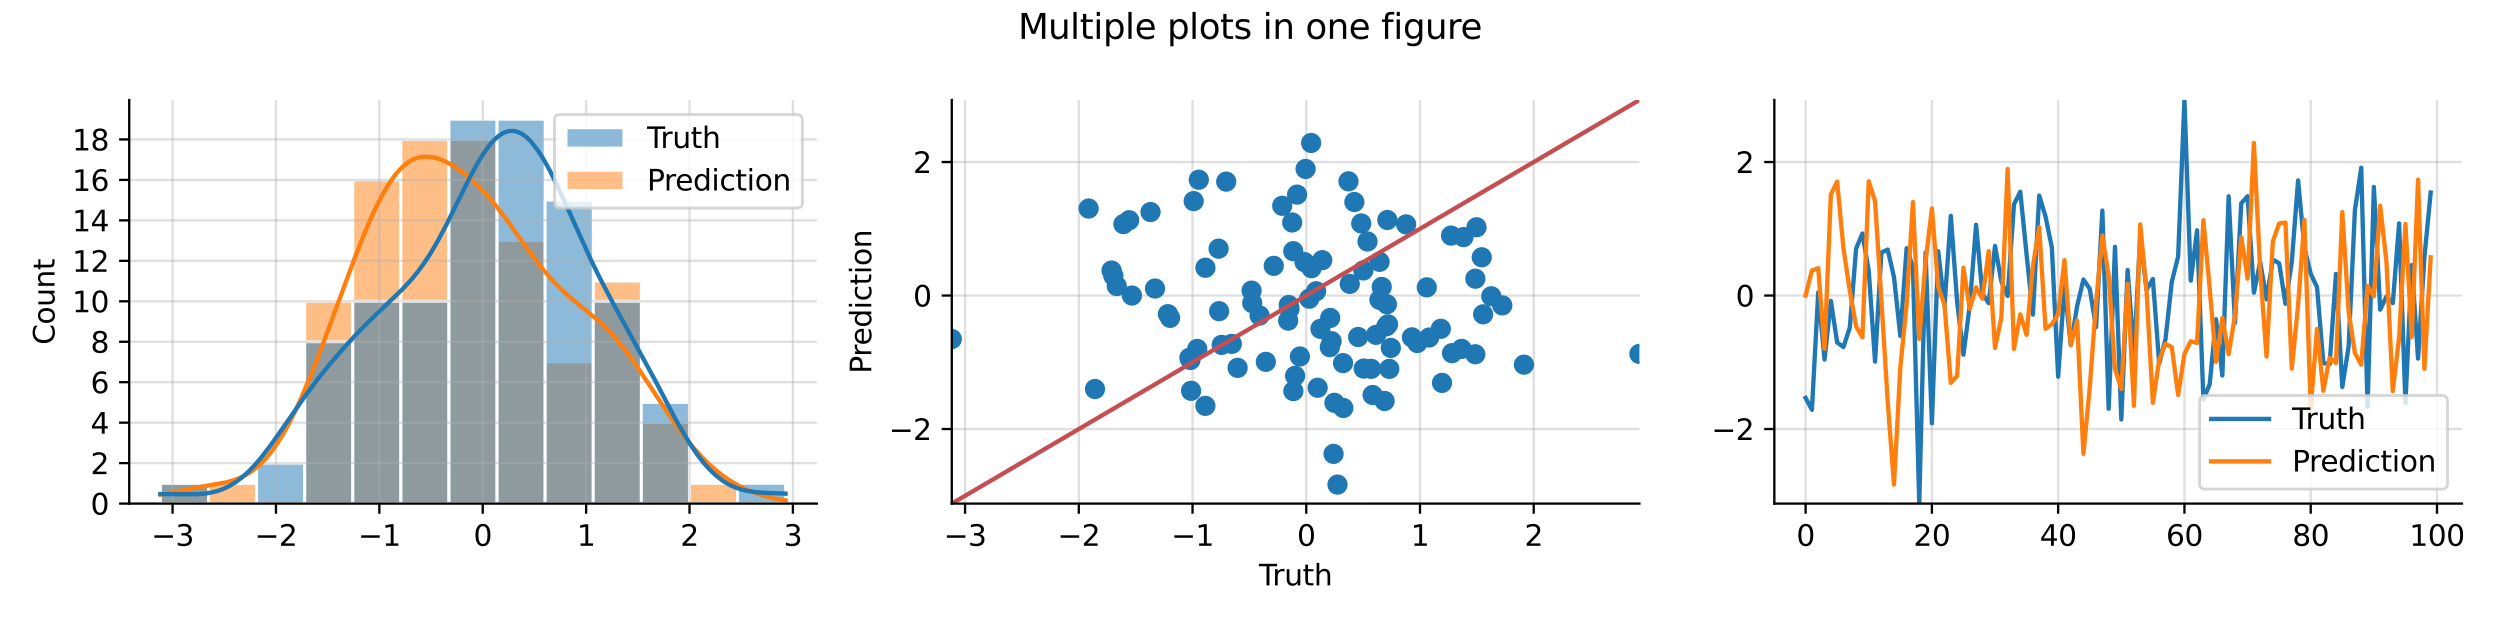 <?xml version="1.0" encoding="utf-8" standalone="no"?>
<!DOCTYPE svg PUBLIC "-//W3C//DTD SVG 1.1//EN"
  "http://www.w3.org/Graphics/SVG/1.1/DTD/svg11.dtd">
<svg height="216pt" version="1.1" viewBox="0 0 864 216" width="864pt" xmlns="http://www.w3.org/2000/svg" xmlns:xlink="http://www.w3.org/1999/xlink">
 <defs>
  <style type="text/css">*{stroke-linecap:butt;stroke-linejoin:round;}</style>
 </defs>
 <g id="figure_1">
  <g id="patch_1">
   <path d="M 0 216 
L 864 216 
L 864 0 
L 0 0 
z
" style="fill:#ffffff;"/>
  </g>
  <g id="axes_1">
   <g id="patch_2">
    <path d="M 44.66 174.04 
L 282.296 174.04 
L 282.296 34.56 
L 44.66 34.56 
z
" style="fill:#ffffff;"/>
   </g>
   <g id="patch_3">
    <path clip-path="url(#pf423c01ce5)" d="M 55.462 174.04 
L 72.08 174.04 
L 72.08 167.049 
L 55.462 167.049 
z
" style="fill:#ff7f0e;fill-opacity:0.5;stroke:#ffffff;stroke-linejoin:miter;"/>
   </g>
   <g id="patch_4">
    <path clip-path="url(#pf423c01ce5)" d="M 72.08 174.04 
L 88.697 174.04 
L 88.697 167.049 
L 72.08 167.049 
z
" style="fill:#ff7f0e;fill-opacity:0.5;stroke:#ffffff;stroke-linejoin:miter;"/>
   </g>
   <g id="patch_5">
    <path clip-path="url(#pf423c01ce5)" d="M 88.697 174.04 
L 105.315 174.04 
L 105.315 174.04 
L 88.697 174.04 
z
" style="fill:#ff7f0e;fill-opacity:0.5;stroke:#ffffff;stroke-linejoin:miter;"/>
   </g>
   <g id="patch_6">
    <path clip-path="url(#pf423c01ce5)" d="M 105.315 174.04 
L 121.933 174.04 
L 121.933 104.125 
L 105.315 104.125 
z
" style="fill:#ff7f0e;fill-opacity:0.5;stroke:#ffffff;stroke-linejoin:miter;"/>
   </g>
   <g id="patch_7">
    <path clip-path="url(#pf423c01ce5)" d="M 121.933 174.04 
L 138.551 174.04 
L 138.551 62.176 
L 121.933 62.176 
z
" style="fill:#ff7f0e;fill-opacity:0.5;stroke:#ffffff;stroke-linejoin:miter;"/>
   </g>
   <g id="patch_8">
    <path clip-path="url(#pf423c01ce5)" d="M 138.551 174.04 
L 155.169 174.04 
L 155.169 48.193 
L 138.551 48.193 
z
" style="fill:#ff7f0e;fill-opacity:0.5;stroke:#ffffff;stroke-linejoin:miter;"/>
   </g>
   <g id="patch_9">
    <path clip-path="url(#pf423c01ce5)" d="M 155.169 174.04 
L 171.787 174.04 
L 171.787 48.193 
L 155.169 48.193 
z
" style="fill:#ff7f0e;fill-opacity:0.5;stroke:#ffffff;stroke-linejoin:miter;"/>
   </g>
   <g id="patch_10">
    <path clip-path="url(#pf423c01ce5)" d="M 171.787 174.04 
L 188.405 174.04 
L 188.405 83.151 
L 171.787 83.151 
z
" style="fill:#ff7f0e;fill-opacity:0.5;stroke:#ffffff;stroke-linejoin:miter;"/>
   </g>
   <g id="patch_11">
    <path clip-path="url(#pf423c01ce5)" d="M 188.405 174.04 
L 205.023 174.04 
L 205.023 125.1 
L 188.405 125.1 
z
" style="fill:#ff7f0e;fill-opacity:0.5;stroke:#ffffff;stroke-linejoin:miter;"/>
   </g>
   <g id="patch_12">
    <path clip-path="url(#pf423c01ce5)" d="M 205.023 174.04 
L 221.641 174.04 
L 221.641 97.134 
L 205.023 97.134 
z
" style="fill:#ff7f0e;fill-opacity:0.5;stroke:#ffffff;stroke-linejoin:miter;"/>
   </g>
   <g id="patch_13">
    <path clip-path="url(#pf423c01ce5)" d="M 221.641 174.04 
L 238.259 174.04 
L 238.259 146.074 
L 221.641 146.074 
z
" style="fill:#ff7f0e;fill-opacity:0.5;stroke:#ffffff;stroke-linejoin:miter;"/>
   </g>
   <g id="patch_14">
    <path clip-path="url(#pf423c01ce5)" d="M 238.259 174.04 
L 254.877 174.04 
L 254.877 167.049 
L 238.259 167.049 
z
" style="fill:#ff7f0e;fill-opacity:0.5;stroke:#ffffff;stroke-linejoin:miter;"/>
   </g>
   <g id="patch_15">
    <path clip-path="url(#pf423c01ce5)" d="M 254.877 174.04 
L 271.494 174.04 
L 271.494 174.04 
L 254.877 174.04 
z
" style="fill:#ff7f0e;fill-opacity:0.5;stroke:#ffffff;stroke-linejoin:miter;"/>
   </g>
   <g id="patch_16">
    <path clip-path="url(#pf423c01ce5)" d="M 55.462 174.04 
L 72.08 174.04 
L 72.08 167.049 
L 55.462 167.049 
z
" style="fill:#1f77b4;fill-opacity:0.5;stroke:#ffffff;stroke-linejoin:miter;"/>
   </g>
   <g id="patch_17">
    <path clip-path="url(#pf423c01ce5)" d="M 72.08 174.04 
L 88.697 174.04 
L 88.697 174.04 
L 72.08 174.04 
z
" style="fill:#1f77b4;fill-opacity:0.5;stroke:#ffffff;stroke-linejoin:miter;"/>
   </g>
   <g id="patch_18">
    <path clip-path="url(#pf423c01ce5)" d="M 88.697 174.04 
L 105.315 174.04 
L 105.315 160.057 
L 88.697 160.057 
z
" style="fill:#1f77b4;fill-opacity:0.5;stroke:#ffffff;stroke-linejoin:miter;"/>
   </g>
   <g id="patch_19">
    <path clip-path="url(#pf423c01ce5)" d="M 105.315 174.04 
L 121.933 174.04 
L 121.933 118.108 
L 105.315 118.108 
z
" style="fill:#1f77b4;fill-opacity:0.5;stroke:#ffffff;stroke-linejoin:miter;"/>
   </g>
   <g id="patch_20">
    <path clip-path="url(#pf423c01ce5)" d="M 121.933 174.04 
L 138.551 174.04 
L 138.551 104.125 
L 121.933 104.125 
z
" style="fill:#1f77b4;fill-opacity:0.5;stroke:#ffffff;stroke-linejoin:miter;"/>
   </g>
   <g id="patch_21">
    <path clip-path="url(#pf423c01ce5)" d="M 138.551 174.04 
L 155.169 174.04 
L 155.169 104.125 
L 138.551 104.125 
z
" style="fill:#1f77b4;fill-opacity:0.5;stroke:#ffffff;stroke-linejoin:miter;"/>
   </g>
   <g id="patch_22">
    <path clip-path="url(#pf423c01ce5)" d="M 155.169 174.04 
L 171.787 174.04 
L 171.787 41.202 
L 155.169 41.202 
z
" style="fill:#1f77b4;fill-opacity:0.5;stroke:#ffffff;stroke-linejoin:miter;"/>
   </g>
   <g id="patch_23">
    <path clip-path="url(#pf423c01ce5)" d="M 171.787 174.04 
L 188.405 174.04 
L 188.405 41.202 
L 171.787 41.202 
z
" style="fill:#1f77b4;fill-opacity:0.5;stroke:#ffffff;stroke-linejoin:miter;"/>
   </g>
   <g id="patch_24">
    <path clip-path="url(#pf423c01ce5)" d="M 188.405 174.04 
L 205.023 174.04 
L 205.023 69.168 
L 188.405 69.168 
z
" style="fill:#1f77b4;fill-opacity:0.5;stroke:#ffffff;stroke-linejoin:miter;"/>
   </g>
   <g id="patch_25">
    <path clip-path="url(#pf423c01ce5)" d="M 205.023 174.04 
L 221.641 174.04 
L 221.641 104.125 
L 205.023 104.125 
z
" style="fill:#1f77b4;fill-opacity:0.5;stroke:#ffffff;stroke-linejoin:miter;"/>
   </g>
   <g id="patch_26">
    <path clip-path="url(#pf423c01ce5)" d="M 221.641 174.04 
L 238.259 174.04 
L 238.259 139.083 
L 221.641 139.083 
z
" style="fill:#1f77b4;fill-opacity:0.5;stroke:#ffffff;stroke-linejoin:miter;"/>
   </g>
   <g id="patch_27">
    <path clip-path="url(#pf423c01ce5)" d="M 238.259 174.04 
L 254.877 174.04 
L 254.877 174.04 
L 238.259 174.04 
z
" style="fill:#1f77b4;fill-opacity:0.5;stroke:#ffffff;stroke-linejoin:miter;"/>
   </g>
   <g id="patch_28">
    <path clip-path="url(#pf423c01ce5)" d="M 254.877 174.04 
L 271.494 174.04 
L 271.494 167.049 
L 254.877 167.049 
z
" style="fill:#1f77b4;fill-opacity:0.5;stroke:#ffffff;stroke-linejoin:miter;"/>
   </g>
   <g id="matplotlib.axis_1">
    <g id="xtick_1">
     <g id="line2d_1">
      <path clip-path="url(#pf423c01ce5)" d="M 59.637 174.04 
L 59.637 34.56 
" style="fill:none;stroke:#b0b0b0;stroke-linecap:square;stroke-opacity:0.4;stroke-width:0.8;"/>
     </g>
     <g id="line2d_2">
      <defs>
       <path d="M 0 0 
L 0 3.5 
" id="m18b74faf7c" style="stroke:#000000;stroke-width:0.8;"/>
      </defs>
      <g>
       <use style="stroke:#000000;stroke-width:0.8;" x="59.637" xlink:href="#m18b74faf7c" y="174.04"/>
      </g>
     </g>
     <g id="text_1">
      <!-- −3 -->
      <g transform="translate(52.266 188.638)scale(0.1 -0.1)">
       <defs>
        <path d="M 678 2272 
L 4684 2272 
L 4684 1741 
L 678 1741 
L 678 2272 
z
" id="DejaVuSans-2212" transform="scale(0.016)"/>
        <path d="M 2597 2516 
Q 3050 2419 3304 2112 
Q 3559 1806 3559 1356 
Q 3559 666 3084 287 
Q 2609 -91 1734 -91 
Q 1441 -91 1130 -33 
Q 819 25 488 141 
L 488 750 
Q 750 597 1062 519 
Q 1375 441 1716 441 
Q 2309 441 2620 675 
Q 2931 909 2931 1356 
Q 2931 1769 2642 2001 
Q 2353 2234 1838 2234 
L 1294 2234 
L 1294 2753 
L 1863 2753 
Q 2328 2753 2575 2939 
Q 2822 3125 2822 3475 
Q 2822 3834 2567 4026 
Q 2313 4219 1838 4219 
Q 1578 4219 1281 4162 
Q 984 4106 628 3988 
L 628 4550 
Q 988 4650 1302 4700 
Q 1616 4750 1894 4750 
Q 2613 4750 3031 4423 
Q 3450 4097 3450 3541 
Q 3450 3153 3228 2886 
Q 3006 2619 2597 2516 
z
" id="DejaVuSans-33" transform="scale(0.016)"/>
       </defs>
       <use xlink:href="#DejaVuSans-2212"/>
       <use x="83.789" xlink:href="#DejaVuSans-33"/>
      </g>
     </g>
    </g>
    <g id="xtick_2">
     <g id="line2d_3">
      <path clip-path="url(#pf423c01ce5)" d="M 95.369 174.04 
L 95.369 34.56 
" style="fill:none;stroke:#b0b0b0;stroke-linecap:square;stroke-opacity:0.4;stroke-width:0.8;"/>
     </g>
     <g id="line2d_4">
      <g>
       <use style="stroke:#000000;stroke-width:0.8;" x="95.369" xlink:href="#m18b74faf7c" y="174.04"/>
      </g>
     </g>
     <g id="text_2">
      <!-- −2 -->
      <g transform="translate(87.998 188.638)scale(0.1 -0.1)">
       <defs>
        <path d="M 1228 531 
L 3431 531 
L 3431 0 
L 469 0 
L 469 531 
Q 828 903 1448 1529 
Q 2069 2156 2228 2338 
Q 2531 2678 2651 2914 
Q 2772 3150 2772 3378 
Q 2772 3750 2511 3984 
Q 2250 4219 1831 4219 
Q 1534 4219 1204 4116 
Q 875 4013 500 3803 
L 500 4441 
Q 881 4594 1212 4672 
Q 1544 4750 1819 4750 
Q 2544 4750 2975 4387 
Q 3406 4025 3406 3419 
Q 3406 3131 3298 2873 
Q 3191 2616 2906 2266 
Q 2828 2175 2409 1742 
Q 1991 1309 1228 531 
z
" id="DejaVuSans-32" transform="scale(0.016)"/>
       </defs>
       <use xlink:href="#DejaVuSans-2212"/>
       <use x="83.789" xlink:href="#DejaVuSans-32"/>
      </g>
     </g>
    </g>
    <g id="xtick_3">
     <g id="line2d_5">
      <path clip-path="url(#pf423c01ce5)" d="M 131.101 174.04 
L 131.101 34.56 
" style="fill:none;stroke:#b0b0b0;stroke-linecap:square;stroke-opacity:0.4;stroke-width:0.8;"/>
     </g>
     <g id="line2d_6">
      <g>
       <use style="stroke:#000000;stroke-width:0.8;" x="131.101" xlink:href="#m18b74faf7c" y="174.04"/>
      </g>
     </g>
     <g id="text_3">
      <!-- −1 -->
      <g transform="translate(123.73 188.638)scale(0.1 -0.1)">
       <defs>
        <path d="M 794 531 
L 1825 531 
L 1825 4091 
L 703 3866 
L 703 4441 
L 1819 4666 
L 2450 4666 
L 2450 531 
L 3481 531 
L 3481 0 
L 794 0 
L 794 531 
z
" id="DejaVuSans-31" transform="scale(0.016)"/>
       </defs>
       <use xlink:href="#DejaVuSans-2212"/>
       <use x="83.789" xlink:href="#DejaVuSans-31"/>
      </g>
     </g>
    </g>
    <g id="xtick_4">
     <g id="line2d_7">
      <path clip-path="url(#pf423c01ce5)" d="M 166.833 174.04 
L 166.833 34.56 
" style="fill:none;stroke:#b0b0b0;stroke-linecap:square;stroke-opacity:0.4;stroke-width:0.8;"/>
     </g>
     <g id="line2d_8">
      <g>
       <use style="stroke:#000000;stroke-width:0.8;" x="166.833" xlink:href="#m18b74faf7c" y="174.04"/>
      </g>
     </g>
     <g id="text_4">
      <!-- 0 -->
      <g transform="translate(163.651 188.638)scale(0.1 -0.1)">
       <defs>
        <path d="M 2034 4250 
Q 1547 4250 1301 3770 
Q 1056 3291 1056 2328 
Q 1056 1369 1301 889 
Q 1547 409 2034 409 
Q 2525 409 2770 889 
Q 3016 1369 3016 2328 
Q 3016 3291 2770 3770 
Q 2525 4250 2034 4250 
z
M 2034 4750 
Q 2819 4750 3233 4129 
Q 3647 3509 3647 2328 
Q 3647 1150 3233 529 
Q 2819 -91 2034 -91 
Q 1250 -91 836 529 
Q 422 1150 422 2328 
Q 422 3509 836 4129 
Q 1250 4750 2034 4750 
z
" id="DejaVuSans-30" transform="scale(0.016)"/>
       </defs>
       <use xlink:href="#DejaVuSans-30"/>
      </g>
     </g>
    </g>
    <g id="xtick_5">
     <g id="line2d_9">
      <path clip-path="url(#pf423c01ce5)" d="M 202.564 174.04 
L 202.564 34.56 
" style="fill:none;stroke:#b0b0b0;stroke-linecap:square;stroke-opacity:0.4;stroke-width:0.8;"/>
     </g>
     <g id="line2d_10">
      <g>
       <use style="stroke:#000000;stroke-width:0.8;" x="202.564" xlink:href="#m18b74faf7c" y="174.04"/>
      </g>
     </g>
     <g id="text_5">
      <!-- 1 -->
      <g transform="translate(199.383 188.638)scale(0.1 -0.1)">
       <use xlink:href="#DejaVuSans-31"/>
      </g>
     </g>
    </g>
    <g id="xtick_6">
     <g id="line2d_11">
      <path clip-path="url(#pf423c01ce5)" d="M 238.296 174.04 
L 238.296 34.56 
" style="fill:none;stroke:#b0b0b0;stroke-linecap:square;stroke-opacity:0.4;stroke-width:0.8;"/>
     </g>
     <g id="line2d_12">
      <g>
       <use style="stroke:#000000;stroke-width:0.8;" x="238.296" xlink:href="#m18b74faf7c" y="174.04"/>
      </g>
     </g>
     <g id="text_6">
      <!-- 2 -->
      <g transform="translate(235.115 188.638)scale(0.1 -0.1)">
       <use xlink:href="#DejaVuSans-32"/>
      </g>
     </g>
    </g>
    <g id="xtick_7">
     <g id="line2d_13">
      <path clip-path="url(#pf423c01ce5)" d="M 274.028 174.04 
L 274.028 34.56 
" style="fill:none;stroke:#b0b0b0;stroke-linecap:square;stroke-opacity:0.4;stroke-width:0.8;"/>
     </g>
     <g id="line2d_14">
      <g>
       <use style="stroke:#000000;stroke-width:0.8;" x="274.028" xlink:href="#m18b74faf7c" y="174.04"/>
      </g>
     </g>
     <g id="text_7">
      <!-- 3 -->
      <g transform="translate(270.847 188.638)scale(0.1 -0.1)">
       <use xlink:href="#DejaVuSans-33"/>
      </g>
     </g>
    </g>
   </g>
   <g id="matplotlib.axis_2">
    <g id="ytick_1">
     <g id="line2d_15">
      <path clip-path="url(#pf423c01ce5)" d="M 44.66 174.04 
L 282.296 174.04 
" style="fill:none;stroke:#b0b0b0;stroke-linecap:square;stroke-opacity:0.4;stroke-width:0.8;"/>
     </g>
     <g id="line2d_16">
      <defs>
       <path d="M 0 0 
L -3.5 0 
" id="m010a906f0a" style="stroke:#000000;stroke-width:0.8;"/>
      </defs>
      <g>
       <use style="stroke:#000000;stroke-width:0.8;" x="44.66" xlink:href="#m010a906f0a" y="174.04"/>
      </g>
     </g>
     <g id="text_8">
      <!-- 0 -->
      <g transform="translate(31.297 177.839)scale(0.1 -0.1)">
       <use xlink:href="#DejaVuSans-30"/>
      </g>
     </g>
    </g>
    <g id="ytick_2">
     <g id="line2d_17">
      <path clip-path="url(#pf423c01ce5)" d="M 44.66 160.057 
L 282.296 160.057 
" style="fill:none;stroke:#b0b0b0;stroke-linecap:square;stroke-opacity:0.4;stroke-width:0.8;"/>
     </g>
     <g id="line2d_18">
      <g>
       <use style="stroke:#000000;stroke-width:0.8;" x="44.66" xlink:href="#m010a906f0a" y="160.057"/>
      </g>
     </g>
     <g id="text_9">
      <!-- 2 -->
      <g transform="translate(31.297 163.856)scale(0.1 -0.1)">
       <use xlink:href="#DejaVuSans-32"/>
      </g>
     </g>
    </g>
    <g id="ytick_3">
     <g id="line2d_19">
      <path clip-path="url(#pf423c01ce5)" d="M 44.66 146.074 
L 282.296 146.074 
" style="fill:none;stroke:#b0b0b0;stroke-linecap:square;stroke-opacity:0.4;stroke-width:0.8;"/>
     </g>
     <g id="line2d_20">
      <g>
       <use style="stroke:#000000;stroke-width:0.8;" x="44.66" xlink:href="#m010a906f0a" y="146.074"/>
      </g>
     </g>
     <g id="text_10">
      <!-- 4 -->
      <g transform="translate(31.297 149.873)scale(0.1 -0.1)">
       <defs>
        <path d="M 2419 4116 
L 825 1625 
L 2419 1625 
L 2419 4116 
z
M 2253 4666 
L 3047 4666 
L 3047 1625 
L 3713 1625 
L 3713 1100 
L 3047 1100 
L 3047 0 
L 2419 0 
L 2419 1100 
L 313 1100 
L 313 1709 
L 2253 4666 
z
" id="DejaVuSans-34" transform="scale(0.016)"/>
       </defs>
       <use xlink:href="#DejaVuSans-34"/>
      </g>
     </g>
    </g>
    <g id="ytick_4">
     <g id="line2d_21">
      <path clip-path="url(#pf423c01ce5)" d="M 44.66 132.091 
L 282.296 132.091 
" style="fill:none;stroke:#b0b0b0;stroke-linecap:square;stroke-opacity:0.4;stroke-width:0.8;"/>
     </g>
     <g id="line2d_22">
      <g>
       <use style="stroke:#000000;stroke-width:0.8;" x="44.66" xlink:href="#m010a906f0a" y="132.091"/>
      </g>
     </g>
     <g id="text_11">
      <!-- 6 -->
      <g transform="translate(31.297 135.89)scale(0.1 -0.1)">
       <defs>
        <path d="M 2113 2584 
Q 1688 2584 1439 2293 
Q 1191 2003 1191 1497 
Q 1191 994 1439 701 
Q 1688 409 2113 409 
Q 2538 409 2786 701 
Q 3034 994 3034 1497 
Q 3034 2003 2786 2293 
Q 2538 2584 2113 2584 
z
M 3366 4563 
L 3366 3988 
Q 3128 4100 2886 4159 
Q 2644 4219 2406 4219 
Q 1781 4219 1451 3797 
Q 1122 3375 1075 2522 
Q 1259 2794 1537 2939 
Q 1816 3084 2150 3084 
Q 2853 3084 3261 2657 
Q 3669 2231 3669 1497 
Q 3669 778 3244 343 
Q 2819 -91 2113 -91 
Q 1303 -91 875 529 
Q 447 1150 447 2328 
Q 447 3434 972 4092 
Q 1497 4750 2381 4750 
Q 2619 4750 2861 4703 
Q 3103 4656 3366 4563 
z
" id="DejaVuSans-36" transform="scale(0.016)"/>
       </defs>
       <use xlink:href="#DejaVuSans-36"/>
      </g>
     </g>
    </g>
    <g id="ytick_5">
     <g id="line2d_23">
      <path clip-path="url(#pf423c01ce5)" d="M 44.66 118.108 
L 282.296 118.108 
" style="fill:none;stroke:#b0b0b0;stroke-linecap:square;stroke-opacity:0.4;stroke-width:0.8;"/>
     </g>
     <g id="line2d_24">
      <g>
       <use style="stroke:#000000;stroke-width:0.8;" x="44.66" xlink:href="#m010a906f0a" y="118.108"/>
      </g>
     </g>
     <g id="text_12">
      <!-- 8 -->
      <g transform="translate(31.297 121.907)scale(0.1 -0.1)">
       <defs>
        <path d="M 2034 2216 
Q 1584 2216 1326 1975 
Q 1069 1734 1069 1313 
Q 1069 891 1326 650 
Q 1584 409 2034 409 
Q 2484 409 2743 651 
Q 3003 894 3003 1313 
Q 3003 1734 2745 1975 
Q 2488 2216 2034 2216 
z
M 1403 2484 
Q 997 2584 770 2862 
Q 544 3141 544 3541 
Q 544 4100 942 4425 
Q 1341 4750 2034 4750 
Q 2731 4750 3128 4425 
Q 3525 4100 3525 3541 
Q 3525 3141 3298 2862 
Q 3072 2584 2669 2484 
Q 3125 2378 3379 2068 
Q 3634 1759 3634 1313 
Q 3634 634 3220 271 
Q 2806 -91 2034 -91 
Q 1263 -91 848 271 
Q 434 634 434 1313 
Q 434 1759 690 2068 
Q 947 2378 1403 2484 
z
M 1172 3481 
Q 1172 3119 1398 2916 
Q 1625 2713 2034 2713 
Q 2441 2713 2670 2916 
Q 2900 3119 2900 3481 
Q 2900 3844 2670 4047 
Q 2441 4250 2034 4250 
Q 1625 4250 1398 4047 
Q 1172 3844 1172 3481 
z
" id="DejaVuSans-38" transform="scale(0.016)"/>
       </defs>
       <use xlink:href="#DejaVuSans-38"/>
      </g>
     </g>
    </g>
    <g id="ytick_6">
     <g id="line2d_25">
      <path clip-path="url(#pf423c01ce5)" d="M 44.66 104.125 
L 282.296 104.125 
" style="fill:none;stroke:#b0b0b0;stroke-linecap:square;stroke-opacity:0.4;stroke-width:0.8;"/>
     </g>
     <g id="line2d_26">
      <g>
       <use style="stroke:#000000;stroke-width:0.8;" x="44.66" xlink:href="#m010a906f0a" y="104.125"/>
      </g>
     </g>
     <g id="text_13">
      <!-- 10 -->
      <g transform="translate(24.935 107.924)scale(0.1 -0.1)">
       <use xlink:href="#DejaVuSans-31"/>
       <use x="63.623" xlink:href="#DejaVuSans-30"/>
      </g>
     </g>
    </g>
    <g id="ytick_7">
     <g id="line2d_27">
      <path clip-path="url(#pf423c01ce5)" d="M 44.66 90.142 
L 282.296 90.142 
" style="fill:none;stroke:#b0b0b0;stroke-linecap:square;stroke-opacity:0.4;stroke-width:0.8;"/>
     </g>
     <g id="line2d_28">
      <g>
       <use style="stroke:#000000;stroke-width:0.8;" x="44.66" xlink:href="#m010a906f0a" y="90.142"/>
      </g>
     </g>
     <g id="text_14">
      <!-- 12 -->
      <g transform="translate(24.935 93.941)scale(0.1 -0.1)">
       <use xlink:href="#DejaVuSans-31"/>
       <use x="63.623" xlink:href="#DejaVuSans-32"/>
      </g>
     </g>
    </g>
    <g id="ytick_8">
     <g id="line2d_29">
      <path clip-path="url(#pf423c01ce5)" d="M 44.66 76.159 
L 282.296 76.159 
" style="fill:none;stroke:#b0b0b0;stroke-linecap:square;stroke-opacity:0.4;stroke-width:0.8;"/>
     </g>
     <g id="line2d_30">
      <g>
       <use style="stroke:#000000;stroke-width:0.8;" x="44.66" xlink:href="#m010a906f0a" y="76.159"/>
      </g>
     </g>
     <g id="text_15">
      <!-- 14 -->
      <g transform="translate(24.935 79.959)scale(0.1 -0.1)">
       <use xlink:href="#DejaVuSans-31"/>
       <use x="63.623" xlink:href="#DejaVuSans-34"/>
      </g>
     </g>
    </g>
    <g id="ytick_9">
     <g id="line2d_31">
      <path clip-path="url(#pf423c01ce5)" d="M 44.66 62.176 
L 282.296 62.176 
" style="fill:none;stroke:#b0b0b0;stroke-linecap:square;stroke-opacity:0.4;stroke-width:0.8;"/>
     </g>
     <g id="line2d_32">
      <g>
       <use style="stroke:#000000;stroke-width:0.8;" x="44.66" xlink:href="#m010a906f0a" y="62.176"/>
      </g>
     </g>
     <g id="text_16">
      <!-- 16 -->
      <g transform="translate(24.935 65.976)scale(0.1 -0.1)">
       <use xlink:href="#DejaVuSans-31"/>
       <use x="63.623" xlink:href="#DejaVuSans-36"/>
      </g>
     </g>
    </g>
    <g id="ytick_10">
     <g id="line2d_33">
      <path clip-path="url(#pf423c01ce5)" d="M 44.66 48.193 
L 282.296 48.193 
" style="fill:none;stroke:#b0b0b0;stroke-linecap:square;stroke-opacity:0.4;stroke-width:0.8;"/>
     </g>
     <g id="line2d_34">
      <g>
       <use style="stroke:#000000;stroke-width:0.8;" x="44.66" xlink:href="#m010a906f0a" y="48.193"/>
      </g>
     </g>
     <g id="text_17">
      <!-- 18 -->
      <g transform="translate(24.935 51.993)scale(0.1 -0.1)">
       <use xlink:href="#DejaVuSans-31"/>
       <use x="63.623" xlink:href="#DejaVuSans-38"/>
      </g>
     </g>
    </g>
    <g id="text_18">
     <!-- Count -->
     <g transform="translate(18.855 119.148)rotate(-90)scale(0.1 -0.1)">
      <defs>
       <path d="M 4122 4306 
L 4122 3641 
Q 3803 3938 3442 4084 
Q 3081 4231 2675 4231 
Q 1875 4231 1450 3742 
Q 1025 3253 1025 2328 
Q 1025 1406 1450 917 
Q 1875 428 2675 428 
Q 3081 428 3442 575 
Q 3803 722 4122 1019 
L 4122 359 
Q 3791 134 3420 21 
Q 3050 -91 2638 -91 
Q 1578 -91 968 557 
Q 359 1206 359 2328 
Q 359 3453 968 4101 
Q 1578 4750 2638 4750 
Q 3056 4750 3426 4639 
Q 3797 4528 4122 4306 
z
" id="DejaVuSans-43" transform="scale(0.016)"/>
       <path d="M 1959 3097 
Q 1497 3097 1228 2736 
Q 959 2375 959 1747 
Q 959 1119 1226 758 
Q 1494 397 1959 397 
Q 2419 397 2687 759 
Q 2956 1122 2956 1747 
Q 2956 2369 2687 2733 
Q 2419 3097 1959 3097 
z
M 1959 3584 
Q 2709 3584 3137 3096 
Q 3566 2609 3566 1747 
Q 3566 888 3137 398 
Q 2709 -91 1959 -91 
Q 1206 -91 779 398 
Q 353 888 353 1747 
Q 353 2609 779 3096 
Q 1206 3584 1959 3584 
z
" id="DejaVuSans-6f" transform="scale(0.016)"/>
       <path d="M 544 1381 
L 544 3500 
L 1119 3500 
L 1119 1403 
Q 1119 906 1312 657 
Q 1506 409 1894 409 
Q 2359 409 2629 706 
Q 2900 1003 2900 1516 
L 2900 3500 
L 3475 3500 
L 3475 0 
L 2900 0 
L 2900 538 
Q 2691 219 2414 64 
Q 2138 -91 1772 -91 
Q 1169 -91 856 284 
Q 544 659 544 1381 
z
M 1991 3584 
L 1991 3584 
z
" id="DejaVuSans-75" transform="scale(0.016)"/>
       <path d="M 3513 2113 
L 3513 0 
L 2938 0 
L 2938 2094 
Q 2938 2591 2744 2837 
Q 2550 3084 2163 3084 
Q 1697 3084 1428 2787 
Q 1159 2491 1159 1978 
L 1159 0 
L 581 0 
L 581 3500 
L 1159 3500 
L 1159 2956 
Q 1366 3272 1645 3428 
Q 1925 3584 2291 3584 
Q 2894 3584 3203 3211 
Q 3513 2838 3513 2113 
z
" id="DejaVuSans-6e" transform="scale(0.016)"/>
       <path d="M 1172 4494 
L 1172 3500 
L 2356 3500 
L 2356 3053 
L 1172 3053 
L 1172 1153 
Q 1172 725 1289 603 
Q 1406 481 1766 481 
L 2356 481 
L 2356 0 
L 1766 0 
Q 1100 0 847 248 
Q 594 497 594 1153 
L 594 3053 
L 172 3053 
L 172 3500 
L 594 3500 
L 594 4494 
L 1172 4494 
z
" id="DejaVuSans-74" transform="scale(0.016)"/>
      </defs>
      <use xlink:href="#DejaVuSans-43"/>
      <use x="69.824" xlink:href="#DejaVuSans-6f"/>
      <use x="131.006" xlink:href="#DejaVuSans-75"/>
      <use x="194.385" xlink:href="#DejaVuSans-6e"/>
      <use x="257.764" xlink:href="#DejaVuSans-74"/>
     </g>
    </g>
   </g>
   <g id="line2d_35">
    <path clip-path="url(#pf423c01ce5)" d="M 55.462 170.935 
L 66.318 168.812 
L 78.259 166.692 
L 80.43 166.081 
L 82.601 165.287 
L 84.773 164.251 
L 86.944 162.915 
L 89.115 161.222 
L 91.286 159.124 
L 93.457 156.584 
L 95.629 153.579 
L 97.8 150.105 
L 99.971 146.171 
L 102.142 141.806 
L 104.313 137.049 
L 107.57 129.289 
L 110.827 120.948 
L 116.255 106.303 
L 122.768 88.72 
L 126.025 80.501 
L 128.196 75.426 
L 130.368 70.775 
L 132.539 66.625 
L 134.71 63.04 
L 136.881 60.064 
L 139.052 57.714 
L 140.138 56.774 
L 141.223 55.986 
L 142.309 55.345 
L 143.395 54.847 
L 144.48 54.485 
L 145.566 54.25 
L 147.737 54.132 
L 149.908 54.425 
L 152.079 55.067 
L 154.251 56.001 
L 156.422 57.187 
L 158.593 58.596 
L 160.764 60.215 
L 162.935 62.039 
L 165.106 64.07 
L 168.363 67.505 
L 171.62 71.389 
L 174.877 75.652 
L 180.305 83.236 
L 184.647 89.238 
L 187.904 93.408 
L 191.161 97.148 
L 194.417 100.423 
L 197.674 103.302 
L 207.445 111.4 
L 210.701 114.619 
L 212.873 117.034 
L 216.129 121.075 
L 219.386 125.566 
L 223.728 132.041 
L 232.413 145.196 
L 235.67 149.733 
L 238.927 153.882 
L 242.184 157.583 
L 245.44 160.812 
L 247.611 162.704 
L 249.783 164.395 
L 251.954 165.896 
L 255.211 167.818 
L 258.467 169.384 
L 261.724 170.638 
L 264.981 171.622 
L 268.238 172.374 
L 271.494 172.932 
L 271.494 172.932 
" style="fill:none;stroke:#ff7f0e;stroke-linecap:square;stroke-width:1.5;"/>
   </g>
   <g id="line2d_36">
    <path clip-path="url(#pf423c01ce5)" d="M 55.462 170.749 
L 60.89 170.771 
L 67.403 170.819 
L 70.66 170.594 
L 72.831 170.258 
L 75.002 169.726 
L 77.173 168.957 
L 79.345 167.919 
L 81.516 166.587 
L 83.687 164.945 
L 85.858 162.993 
L 88.029 160.741 
L 90.201 158.216 
L 93.457 154.002 
L 97.8 147.865 
L 105.399 136.932 
L 109.741 131.111 
L 114.084 125.716 
L 118.426 120.681 
L 122.768 115.934 
L 127.111 111.461 
L 132.539 106.232 
L 139.052 99.993 
L 142.309 96.461 
L 144.48 93.798 
L 146.651 90.82 
L 148.823 87.494 
L 150.994 83.815 
L 154.251 77.712 
L 158.593 68.903 
L 162.935 60.218 
L 165.106 56.273 
L 167.278 52.776 
L 169.449 49.844 
L 170.534 48.622 
L 171.62 47.576 
L 172.706 46.714 
L 173.791 46.044 
L 174.877 45.57 
L 175.962 45.298 
L 177.048 45.228 
L 178.134 45.361 
L 179.219 45.697 
L 180.305 46.234 
L 181.39 46.969 
L 182.476 47.895 
L 183.562 49.008 
L 185.733 51.758 
L 187.904 55.143 
L 190.075 59.067 
L 192.246 63.417 
L 195.503 70.478 
L 204.188 89.737 
L 207.445 96.382 
L 211.787 104.621 
L 225.9 130.508 
L 233.499 144.947 
L 236.756 150.646 
L 238.927 154.119 
L 241.098 157.269 
L 243.269 160.061 
L 245.44 162.474 
L 247.611 164.503 
L 249.783 166.162 
L 251.954 167.473 
L 254.125 168.471 
L 256.296 169.199 
L 258.467 169.704 
L 261.724 170.149 
L 266.067 170.404 
L 271.494 170.601 
L 271.494 170.601 
" style="fill:none;stroke:#1f77b4;stroke-linecap:square;stroke-width:1.5;"/>
   </g>
   <g id="patch_29">
    <path d="M 44.66 174.04 
L 44.66 34.56 
" style="fill:none;stroke:#000000;stroke-linecap:square;stroke-linejoin:miter;stroke-width:0.8;"/>
   </g>
   <g id="patch_30">
    <path d="M 44.66 174.04 
L 282.296 174.04 
" style="fill:none;stroke:#000000;stroke-linecap:square;stroke-linejoin:miter;stroke-width:0.8;"/>
   </g>
   <g id="legend_1">
    <g id="patch_31">
     <path d="M 193.623 71.916 
L 275.296 71.916 
Q 277.296 71.916 277.296 69.916 
L 277.296 41.56 
Q 277.296 39.56 275.296 39.56 
L 193.623 39.56 
Q 191.623 39.56 191.623 41.56 
L 191.623 69.916 
Q 191.623 71.916 193.623 71.916 
z
" style="fill:#ffffff;opacity:0.8;stroke:#cccccc;stroke-linejoin:miter;"/>
    </g>
    <g id="patch_32">
     <path d="M 195.623 51.158 
L 215.623 51.158 
L 215.623 44.158 
L 195.623 44.158 
z
" style="fill:#1f77b4;fill-opacity:0.5;stroke:#ffffff;stroke-linejoin:miter;"/>
    </g>
    <g id="text_19">
     <!-- Truth -->
     <g transform="translate(223.623 51.158)scale(0.1 -0.1)">
      <defs>
       <path d="M -19 4666 
L 3928 4666 
L 3928 4134 
L 2272 4134 
L 2272 0 
L 1638 0 
L 1638 4134 
L -19 4134 
L -19 4666 
z
" id="DejaVuSans-54" transform="scale(0.016)"/>
       <path d="M 2631 2963 
Q 2534 3019 2420 3045 
Q 2306 3072 2169 3072 
Q 1681 3072 1420 2755 
Q 1159 2438 1159 1844 
L 1159 0 
L 581 0 
L 581 3500 
L 1159 3500 
L 1159 2956 
Q 1341 3275 1631 3429 
Q 1922 3584 2338 3584 
Q 2397 3584 2469 3576 
Q 2541 3569 2628 3553 
L 2631 2963 
z
" id="DejaVuSans-72" transform="scale(0.016)"/>
       <path d="M 3513 2113 
L 3513 0 
L 2938 0 
L 2938 2094 
Q 2938 2591 2744 2837 
Q 2550 3084 2163 3084 
Q 1697 3084 1428 2787 
Q 1159 2491 1159 1978 
L 1159 0 
L 581 0 
L 581 4863 
L 1159 4863 
L 1159 2956 
Q 1366 3272 1645 3428 
Q 1925 3584 2291 3584 
Q 2894 3584 3203 3211 
Q 3513 2838 3513 2113 
z
" id="DejaVuSans-68" transform="scale(0.016)"/>
      </defs>
      <use xlink:href="#DejaVuSans-54"/>
      <use x="46.334" xlink:href="#DejaVuSans-72"/>
      <use x="87.447" xlink:href="#DejaVuSans-75"/>
      <use x="150.826" xlink:href="#DejaVuSans-74"/>
      <use x="190.035" xlink:href="#DejaVuSans-68"/>
     </g>
    </g>
    <g id="patch_33">
     <path d="M 195.623 65.837 
L 215.623 65.837 
L 215.623 58.837 
L 195.623 58.837 
z
" style="fill:#ff7f0e;fill-opacity:0.5;stroke:#ffffff;stroke-linejoin:miter;"/>
    </g>
    <g id="text_20">
     <!-- Prediction -->
     <g transform="translate(223.623 65.837)scale(0.1 -0.1)">
      <defs>
       <path d="M 1259 4147 
L 1259 2394 
L 2053 2394 
Q 2494 2394 2734 2622 
Q 2975 2850 2975 3272 
Q 2975 3691 2734 3919 
Q 2494 4147 2053 4147 
L 1259 4147 
z
M 628 4666 
L 2053 4666 
Q 2838 4666 3239 4311 
Q 3641 3956 3641 3272 
Q 3641 2581 3239 2228 
Q 2838 1875 2053 1875 
L 1259 1875 
L 1259 0 
L 628 0 
L 628 4666 
z
" id="DejaVuSans-50" transform="scale(0.016)"/>
       <path d="M 3597 1894 
L 3597 1613 
L 953 1613 
Q 991 1019 1311 708 
Q 1631 397 2203 397 
Q 2534 397 2845 478 
Q 3156 559 3463 722 
L 3463 178 
Q 3153 47 2828 -22 
Q 2503 -91 2169 -91 
Q 1331 -91 842 396 
Q 353 884 353 1716 
Q 353 2575 817 3079 
Q 1281 3584 2069 3584 
Q 2775 3584 3186 3129 
Q 3597 2675 3597 1894 
z
M 3022 2063 
Q 3016 2534 2758 2815 
Q 2500 3097 2075 3097 
Q 1594 3097 1305 2825 
Q 1016 2553 972 2059 
L 3022 2063 
z
" id="DejaVuSans-65" transform="scale(0.016)"/>
       <path d="M 2906 2969 
L 2906 4863 
L 3481 4863 
L 3481 0 
L 2906 0 
L 2906 525 
Q 2725 213 2448 61 
Q 2172 -91 1784 -91 
Q 1150 -91 751 415 
Q 353 922 353 1747 
Q 353 2572 751 3078 
Q 1150 3584 1784 3584 
Q 2172 3584 2448 3432 
Q 2725 3281 2906 2969 
z
M 947 1747 
Q 947 1113 1208 752 
Q 1469 391 1925 391 
Q 2381 391 2643 752 
Q 2906 1113 2906 1747 
Q 2906 2381 2643 2742 
Q 2381 3103 1925 3103 
Q 1469 3103 1208 2742 
Q 947 2381 947 1747 
z
" id="DejaVuSans-64" transform="scale(0.016)"/>
       <path d="M 603 3500 
L 1178 3500 
L 1178 0 
L 603 0 
L 603 3500 
z
M 603 4863 
L 1178 4863 
L 1178 4134 
L 603 4134 
L 603 4863 
z
" id="DejaVuSans-69" transform="scale(0.016)"/>
       <path d="M 3122 3366 
L 3122 2828 
Q 2878 2963 2633 3030 
Q 2388 3097 2138 3097 
Q 1578 3097 1268 2742 
Q 959 2388 959 1747 
Q 959 1106 1268 751 
Q 1578 397 2138 397 
Q 2388 397 2633 464 
Q 2878 531 3122 666 
L 3122 134 
Q 2881 22 2623 -34 
Q 2366 -91 2075 -91 
Q 1284 -91 818 406 
Q 353 903 353 1747 
Q 353 2603 823 3093 
Q 1294 3584 2113 3584 
Q 2378 3584 2631 3529 
Q 2884 3475 3122 3366 
z
" id="DejaVuSans-63" transform="scale(0.016)"/>
      </defs>
      <use xlink:href="#DejaVuSans-50"/>
      <use x="58.553" xlink:href="#DejaVuSans-72"/>
      <use x="97.416" xlink:href="#DejaVuSans-65"/>
      <use x="158.939" xlink:href="#DejaVuSans-64"/>
      <use x="222.416" xlink:href="#DejaVuSans-69"/>
      <use x="250.199" xlink:href="#DejaVuSans-63"/>
      <use x="305.18" xlink:href="#DejaVuSans-74"/>
      <use x="344.389" xlink:href="#DejaVuSans-69"/>
      <use x="372.172" xlink:href="#DejaVuSans-6f"/>
      <use x="433.354" xlink:href="#DejaVuSans-6e"/>
     </g>
    </g>
   </g>
  </g>
  <g id="axes_2">
   <g id="patch_34">
    <path d="M 328.936 174.04 
L 566.572 174.04 
L 566.572 34.56 
L 328.936 34.56 
z
" style="fill:#ffffff;"/>
   </g>
   <g id="matplotlib.axis_3">
    <g id="xtick_8">
     <g id="line2d_37">
      <path clip-path="url(#p80b3bbea13)" d="M 333.529 174.04 
L 333.529 34.56 
" style="fill:none;stroke:#b0b0b0;stroke-linecap:square;stroke-opacity:0.4;stroke-width:0.8;"/>
     </g>
     <g id="line2d_38">
      <g>
       <use style="stroke:#000000;stroke-width:0.8;" x="333.529" xlink:href="#m18b74faf7c" y="174.04"/>
      </g>
     </g>
     <g id="text_21">
      <!-- −3 -->
      <g transform="translate(326.158 188.638)scale(0.1 -0.1)">
       <use xlink:href="#DejaVuSans-2212"/>
       <use x="83.789" xlink:href="#DejaVuSans-33"/>
      </g>
     </g>
    </g>
    <g id="xtick_9">
     <g id="line2d_39">
      <path clip-path="url(#p80b3bbea13)" d="M 372.834 174.04 
L 372.834 34.56 
" style="fill:none;stroke:#b0b0b0;stroke-linecap:square;stroke-opacity:0.4;stroke-width:0.8;"/>
     </g>
     <g id="line2d_40">
      <g>
       <use style="stroke:#000000;stroke-width:0.8;" x="372.834" xlink:href="#m18b74faf7c" y="174.04"/>
      </g>
     </g>
     <g id="text_22">
      <!-- −2 -->
      <g transform="translate(365.463 188.638)scale(0.1 -0.1)">
       <use xlink:href="#DejaVuSans-2212"/>
       <use x="83.789" xlink:href="#DejaVuSans-32"/>
      </g>
     </g>
    </g>
    <g id="xtick_10">
     <g id="line2d_41">
      <path clip-path="url(#p80b3bbea13)" d="M 412.139 174.04 
L 412.139 34.56 
" style="fill:none;stroke:#b0b0b0;stroke-linecap:square;stroke-opacity:0.4;stroke-width:0.8;"/>
     </g>
     <g id="line2d_42">
      <g>
       <use style="stroke:#000000;stroke-width:0.8;" x="412.139" xlink:href="#m18b74faf7c" y="174.04"/>
      </g>
     </g>
     <g id="text_23">
      <!-- −1 -->
      <g transform="translate(404.768 188.638)scale(0.1 -0.1)">
       <use xlink:href="#DejaVuSans-2212"/>
       <use x="83.789" xlink:href="#DejaVuSans-31"/>
      </g>
     </g>
    </g>
    <g id="xtick_11">
     <g id="line2d_43">
      <path clip-path="url(#p80b3bbea13)" d="M 451.444 174.04 
L 451.444 34.56 
" style="fill:none;stroke:#b0b0b0;stroke-linecap:square;stroke-opacity:0.4;stroke-width:0.8;"/>
     </g>
     <g id="line2d_44">
      <g>
       <use style="stroke:#000000;stroke-width:0.8;" x="451.444" xlink:href="#m18b74faf7c" y="174.04"/>
      </g>
     </g>
     <g id="text_24">
      <!-- 0 -->
      <g transform="translate(448.263 188.638)scale(0.1 -0.1)">
       <use xlink:href="#DejaVuSans-30"/>
      </g>
     </g>
    </g>
    <g id="xtick_12">
     <g id="line2d_45">
      <path clip-path="url(#p80b3bbea13)" d="M 490.749 174.04 
L 490.749 34.56 
" style="fill:none;stroke:#b0b0b0;stroke-linecap:square;stroke-opacity:0.4;stroke-width:0.8;"/>
     </g>
     <g id="line2d_46">
      <g>
       <use style="stroke:#000000;stroke-width:0.8;" x="490.749" xlink:href="#m18b74faf7c" y="174.04"/>
      </g>
     </g>
     <g id="text_25">
      <!-- 1 -->
      <g transform="translate(487.568 188.638)scale(0.1 -0.1)">
       <use xlink:href="#DejaVuSans-31"/>
      </g>
     </g>
    </g>
    <g id="xtick_13">
     <g id="line2d_47">
      <path clip-path="url(#p80b3bbea13)" d="M 530.054 174.04 
L 530.054 34.56 
" style="fill:none;stroke:#b0b0b0;stroke-linecap:square;stroke-opacity:0.4;stroke-width:0.8;"/>
     </g>
     <g id="line2d_48">
      <g>
       <use style="stroke:#000000;stroke-width:0.8;" x="530.054" xlink:href="#m18b74faf7c" y="174.04"/>
      </g>
     </g>
     <g id="text_26">
      <!-- 2 -->
      <g transform="translate(526.873 188.638)scale(0.1 -0.1)">
       <use xlink:href="#DejaVuSans-32"/>
      </g>
     </g>
    </g>
    <g id="text_27">
     <!-- Truth -->
     <g transform="translate(435.085 202.317)scale(0.1 -0.1)">
      <use xlink:href="#DejaVuSans-54"/>
      <use x="46.334" xlink:href="#DejaVuSans-72"/>
      <use x="87.447" xlink:href="#DejaVuSans-75"/>
      <use x="150.826" xlink:href="#DejaVuSans-74"/>
      <use x="190.035" xlink:href="#DejaVuSans-68"/>
     </g>
    </g>
   </g>
   <g id="matplotlib.axis_4">
    <g id="ytick_11">
     <g id="line2d_49">
      <path clip-path="url(#p80b3bbea13)" d="M 328.936 148.274 
L 566.572 148.274 
" style="fill:none;stroke:#b0b0b0;stroke-linecap:square;stroke-opacity:0.4;stroke-width:0.8;"/>
     </g>
     <g id="line2d_50">
      <g>
       <use style="stroke:#000000;stroke-width:0.8;" x="328.936" xlink:href="#m010a906f0a" y="148.274"/>
      </g>
     </g>
     <g id="text_28">
      <!-- −2 -->
      <g transform="translate(307.194 152.073)scale(0.1 -0.1)">
       <use xlink:href="#DejaVuSans-2212"/>
       <use x="83.789" xlink:href="#DejaVuSans-32"/>
      </g>
     </g>
    </g>
    <g id="ytick_12">
     <g id="line2d_51">
      <path clip-path="url(#p80b3bbea13)" d="M 328.936 102.134 
L 566.572 102.134 
" style="fill:none;stroke:#b0b0b0;stroke-linecap:square;stroke-opacity:0.4;stroke-width:0.8;"/>
     </g>
     <g id="line2d_52">
      <g>
       <use style="stroke:#000000;stroke-width:0.8;" x="328.936" xlink:href="#m010a906f0a" y="102.134"/>
      </g>
     </g>
     <g id="text_29">
      <!-- 0 -->
      <g transform="translate(315.574 105.933)scale(0.1 -0.1)">
       <use xlink:href="#DejaVuSans-30"/>
      </g>
     </g>
    </g>
    <g id="ytick_13">
     <g id="line2d_53">
      <path clip-path="url(#p80b3bbea13)" d="M 328.936 55.994 
L 566.572 55.994 
" style="fill:none;stroke:#b0b0b0;stroke-linecap:square;stroke-opacity:0.4;stroke-width:0.8;"/>
     </g>
     <g id="line2d_54">
      <g>
       <use style="stroke:#000000;stroke-width:0.8;" x="328.936" xlink:href="#m010a906f0a" y="55.994"/>
      </g>
     </g>
     <g id="text_30">
      <!-- 2 -->
      <g transform="translate(315.574 59.793)scale(0.1 -0.1)">
       <use xlink:href="#DejaVuSans-32"/>
      </g>
     </g>
    </g>
    <g id="text_31">
     <!-- Prediction -->
     <g transform="translate(301.114 129.137)rotate(-90)scale(0.1 -0.1)">
      <use xlink:href="#DejaVuSans-50"/>
      <use x="58.553" xlink:href="#DejaVuSans-72"/>
      <use x="97.416" xlink:href="#DejaVuSans-65"/>
      <use x="158.939" xlink:href="#DejaVuSans-64"/>
      <use x="222.416" xlink:href="#DejaVuSans-69"/>
      <use x="250.199" xlink:href="#DejaVuSans-63"/>
      <use x="305.18" xlink:href="#DejaVuSans-74"/>
      <use x="344.389" xlink:href="#DejaVuSans-69"/>
      <use x="372.172" xlink:href="#DejaVuSans-6f"/>
      <use x="433.354" xlink:href="#DejaVuSans-6e"/>
     </g>
    </g>
   </g>
   <g id="PathCollection_1">
    <defs>
     <path d="M 0 3 
C 0.796 3 1.559 2.684 2.121 2.121 
C 2.684 1.559 3 0.796 3 0 
C 3 -0.796 2.684 -1.559 2.121 -2.121 
C 1.559 -2.684 0.796 -3 0 -3 
C -0.796 -3 -1.559 -2.684 -2.121 -2.121 
C -2.684 -1.559 -3 -0.796 -3 0 
C -3 0.796 -2.684 1.559 -2.121 2.121 
C -1.559 2.684 -0.796 3 0 3 
z
" id="me5ee889660" style="stroke:#1f77b4;"/>
    </defs>
    <g clip-path="url(#p80b3bbea13)">
     <use style="fill:#1f77b4;stroke:#1f77b4;" x="391.193" xlink:href="#me5ee889660" y="102.144"/>
     <use style="fill:#1f77b4;stroke:#1f77b4;" x="384.155" xlink:href="#me5ee889660" y="93.502"/>
     <use style="fill:#1f77b4;stroke:#1f77b4;" x="453.258" xlink:href="#me5ee889660" y="92.686"/>
     <use style="fill:#1f77b4;stroke:#1f77b4;" x="413.775" xlink:href="#me5ee889660" y="120.581"/>
     <use style="fill:#1f77b4;stroke:#1f77b4;" x="448.268" xlink:href="#me5ee889660" y="67.261"/>
     <use style="fill:#1f77b4;stroke:#1f77b4;" x="423.779" xlink:href="#me5ee889660" y="62.766"/>
     <use style="fill:#1f77b4;stroke:#1f77b4;" x="421.148" xlink:href="#me5ee889660" y="85.944"/>
     <use style="fill:#1f77b4;stroke:#1f77b4;" x="432.545" xlink:href="#me5ee889660" y="100.443"/>
     <use style="fill:#1f77b4;stroke:#1f77b4;" x="479.099" xlink:href="#me5ee889660" y="112.79"/>
     <use style="fill:#1f77b4;stroke:#1f77b4;" x="487.964" xlink:href="#me5ee889660" y="116.587"/>
     <use style="fill:#1f77b4;stroke:#1f77b4;" x="466.033" xlink:href="#me5ee889660" y="62.665"/>
     <use style="fill:#1f77b4;stroke:#1f77b4;" x="412.539" xlink:href="#me5ee889660" y="69.504"/>
     <use style="fill:#1f77b4;stroke:#1f77b4;" x="476.742" xlink:href="#me5ee889660" y="103.603"/>
     <use style="fill:#1f77b4;stroke:#1f77b4;" x="478.521" xlink:href="#me5ee889660" y="138.583"/>
     <use style="fill:#1f77b4;stroke:#1f77b4;" x="462.239" xlink:href="#me5ee889660" y="167.469"/>
     <use style="fill:#1f77b4;stroke:#1f77b4;" x="427.719" xlink:href="#me5ee889660" y="127.129"/>
     <use style="fill:#1f77b4;stroke:#1f77b4;" x="479.306" xlink:href="#me5ee889660" y="105.148"/>
     <use style="fill:#1f77b4;stroke:#1f77b4;" x="468.063" xlink:href="#me5ee889660" y="69.82"/>
     <use style="fill:#1f77b4;stroke:#1f77b4;" x="328.936" xlink:href="#me5ee889660" y="117.168"/>
     <use style="fill:#1f77b4;stroke:#1f77b4;" x="476.774" xlink:href="#me5ee889660" y="90.488"/>
     <use style="fill:#1f77b4;stroke:#1f77b4;" x="376.225" xlink:href="#me5ee889660" y="72.07"/>
     <use style="fill:#1f77b4;stroke:#1f77b4;" x="477.525" xlink:href="#me5ee889660" y="99.169"/>
     <use style="fill:#1f77b4;stroke:#1f77b4;" x="445.388" xlink:href="#me5ee889660" y="105.42"/>
     <use style="fill:#1f77b4;stroke:#1f77b4;" x="498.359" xlink:href="#me5ee889660" y="132.327"/>
     <use style="fill:#1f77b4;stroke:#1f77b4;" x="447.586" xlink:href="#me5ee889660" y="129.875"/>
     <use style="fill:#1f77b4;stroke:#1f77b4;" x="416.596" xlink:href="#me5ee889660" y="92.535"/>
     <use style="fill:#1f77b4;stroke:#1f77b4;" x="445.652" xlink:href="#me5ee889660" y="106.769"/>
     <use style="fill:#1f77b4;stroke:#1f77b4;" x="493.1" xlink:href="#me5ee889660" y="99.307"/>
     <use style="fill:#1f77b4;stroke:#1f77b4;" x="452.476" xlink:href="#me5ee889660" y="103.225"/>
     <use style="fill:#1f77b4;stroke:#1f77b4;" x="446.95" xlink:href="#me5ee889660" y="86.812"/>
     <use style="fill:#1f77b4;stroke:#1f77b4;" x="480.67" xlink:href="#me5ee889660" y="120.237"/>
     <use style="fill:#1f77b4;stroke:#1f77b4;" x="459.712" xlink:href="#me5ee889660" y="109.876"/>
     <use style="fill:#1f77b4;stroke:#1f77b4;" x="451.211" xlink:href="#me5ee889660" y="58.389"/>
     <use style="fill:#1f77b4;stroke:#1f77b4;" x="505.137" xlink:href="#me5ee889660" y="120.585"/>
     <use style="fill:#1f77b4;stroke:#1f77b4;" x="512.568" xlink:href="#me5ee889660" y="108.63"/>
     <use style="fill:#1f77b4;stroke:#1f77b4;" x="475.551" xlink:href="#me5ee889660" y="115.731"/>
     <use style="fill:#1f77b4;stroke:#1f77b4;" x="440.205" xlink:href="#me5ee889660" y="91.873"/>
     <use style="fill:#1f77b4;stroke:#1f77b4;" x="510.28" xlink:href="#me5ee889660" y="78.548"/>
     <use style="fill:#1f77b4;stroke:#1f77b4;" x="497.947" xlink:href="#me5ee889660" y="113.628"/>
     <use style="fill:#1f77b4;stroke:#1f77b4;" x="479.7" xlink:href="#me5ee889660" y="112.087"/>
     <use style="fill:#1f77b4;stroke:#1f77b4;" x="403.646" xlink:href="#me5ee889660" y="108.57"/>
     <use style="fill:#1f77b4;stroke:#1f77b4;" x="456.973" xlink:href="#me5ee889660" y="89.911"/>
     <use style="fill:#1f77b4;stroke:#1f77b4;" x="422.214" xlink:href="#me5ee889660" y="119.192"/>
     <use style="fill:#1f77b4;stroke:#1f77b4;" x="445.194" xlink:href="#me5ee889660" y="110.808"/>
     <use style="fill:#1f77b4;stroke:#1f77b4;" x="460.88" xlink:href="#me5ee889660" y="156.861"/>
     <use style="fill:#1f77b4;stroke:#1f77b4;" x="455.381" xlink:href="#me5ee889660" y="134.011"/>
     <use style="fill:#1f77b4;stroke:#1f77b4;" x="432.767" xlink:href="#me5ee889660" y="104.728"/>
     <use style="fill:#1f77b4;stroke:#1f77b4;" x="501.478" xlink:href="#me5ee889660" y="81.42"/>
     <use style="fill:#1f77b4;stroke:#1f77b4;" x="384.778" xlink:href="#me5ee889660" y="95.327"/>
     <use style="fill:#1f77b4;stroke:#1f77b4;" x="480.144" xlink:href="#me5ee889660" y="127.483"/>
     <use style="fill:#1f77b4;stroke:#1f77b4;" x="378.436" xlink:href="#me5ee889660" y="134.438"/>
     <use style="fill:#1f77b4;stroke:#1f77b4;" x="466.482" xlink:href="#me5ee889660" y="98.104"/>
     <use style="fill:#1f77b4;stroke:#1f77b4;" x="416.584" xlink:href="#me5ee889660" y="140.264"/>
     <use style="fill:#1f77b4;stroke:#1f77b4;" x="485.966" xlink:href="#me5ee889660" y="77.543"/>
     <use style="fill:#1f77b4;stroke:#1f77b4;" x="454.842" xlink:href="#me5ee889660" y="100.66"/>
     <use style="fill:#1f77b4;stroke:#1f77b4;" x="461.18" xlink:href="#me5ee889660" y="139.215"/>
     <use style="fill:#1f77b4;stroke:#1f77b4;" x="411.421" xlink:href="#me5ee889660" y="124.419"/>
     <use style="fill:#1f77b4;stroke:#1f77b4;" x="425.716" xlink:href="#me5ee889660" y="118.844"/>
     <use style="fill:#1f77b4;stroke:#1f77b4;" x="459.589" xlink:href="#me5ee889660" y="119.972"/>
     <use style="fill:#1f77b4;stroke:#1f77b4;" x="474.381" xlink:href="#me5ee889660" y="136.507"/>
     <use style="fill:#1f77b4;stroke:#1f77b4;" x="566.572" xlink:href="#me5ee889660" y="122.313"/>
     <use style="fill:#1f77b4;stroke:#1f77b4;" x="460.204" xlink:href="#me5ee889660" y="117.923"/>
     <use style="fill:#1f77b4;stroke:#1f77b4;" x="489.807" xlink:href="#me5ee889660" y="118.544"/>
     <use style="fill:#1f77b4;stroke:#1f77b4;" x="390.249" xlink:href="#me5ee889660" y="76.112"/>
     <use style="fill:#1f77b4;stroke:#1f77b4;" x="399.173" xlink:href="#me5ee889660" y="99.716"/>
     <use style="fill:#1f77b4;stroke:#1f77b4;" x="437.471" xlink:href="#me5ee889660" y="125.049"/>
     <use style="fill:#1f77b4;stroke:#1f77b4;" x="404.379" xlink:href="#me5ee889660" y="109.854"/>
     <use style="fill:#1f77b4;stroke:#1f77b4;" x="509.867" xlink:href="#me5ee889660" y="122.426"/>
     <use style="fill:#1f77b4;stroke:#1f77b4;" x="435.321" xlink:href="#me5ee889660" y="109.055"/>
     <use style="fill:#1f77b4;stroke:#1f77b4;" x="505.771" xlink:href="#me5ee889660" y="81.936"/>
     <use style="fill:#1f77b4;stroke:#1f77b4;" x="509.882" xlink:href="#me5ee889660" y="96.314"/>
     <use style="fill:#1f77b4;stroke:#1f77b4;" x="453.126" xlink:href="#me5ee889660" y="49.405"/>
     <use style="fill:#1f77b4;stroke:#1f77b4;" x="471.167" xlink:href="#me5ee889660" y="93.462"/>
     <use style="fill:#1f77b4;stroke:#1f77b4;" x="449.239" xlink:href="#me5ee889660" y="123.211"/>
     <use style="fill:#1f77b4;stroke:#1f77b4;" x="472.607" xlink:href="#me5ee889660" y="83.453"/>
     <use style="fill:#1f77b4;stroke:#1f77b4;" x="470.442" xlink:href="#me5ee889660" y="77.22"/>
     <use style="fill:#1f77b4;stroke:#1f77b4;" x="446.584" xlink:href="#me5ee889660" y="76.892"/>
     <use style="fill:#1f77b4;stroke:#1f77b4;" x="471.292" xlink:href="#me5ee889660" y="127.378"/>
     <use style="fill:#1f77b4;stroke:#1f77b4;" x="519.194" xlink:href="#me5ee889660" y="105.54"/>
     <use style="fill:#1f77b4;stroke:#1f77b4;" x="479.469" xlink:href="#me5ee889660" y="76.023"/>
     <use style="fill:#1f77b4;stroke:#1f77b4;" x="464.25" xlink:href="#me5ee889660" y="141.001"/>
     <use style="fill:#1f77b4;stroke:#1f77b4;" x="456.348" xlink:href="#me5ee889660" y="113.656"/>
     <use style="fill:#1f77b4;stroke:#1f77b4;" x="411.641" xlink:href="#me5ee889660" y="135.054"/>
     <use style="fill:#1f77b4;stroke:#1f77b4;" x="411.066" xlink:href="#me5ee889660" y="123.649"/>
     <use style="fill:#1f77b4;stroke:#1f77b4;" x="464.154" xlink:href="#me5ee889660" y="125.492"/>
     <use style="fill:#1f77b4;stroke:#1f77b4;" x="397.62" xlink:href="#me5ee889660" y="73.284"/>
     <use style="fill:#1f77b4;stroke:#1f77b4;" x="421.324" xlink:href="#me5ee889660" y="107.545"/>
     <use style="fill:#1f77b4;stroke:#1f77b4;" x="501.814" xlink:href="#me5ee889660" y="122.052"/>
     <use style="fill:#1f77b4;stroke:#1f77b4;" x="526.683" xlink:href="#me5ee889660" y="126.026"/>
     <use style="fill:#1f77b4;stroke:#1f77b4;" x="385.964" xlink:href="#me5ee889660" y="98.866"/>
     <use style="fill:#1f77b4;stroke:#1f77b4;" x="515.38" xlink:href="#me5ee889660" y="102.391"/>
     <use style="fill:#1f77b4;stroke:#1f77b4;" x="443.134" xlink:href="#me5ee889660" y="71.126"/>
     <use style="fill:#1f77b4;stroke:#1f77b4;" x="450.854" xlink:href="#me5ee889660" y="90.599"/>
     <use style="fill:#1f77b4;stroke:#1f77b4;" x="446.987" xlink:href="#me5ee889660" y="135.166"/>
     <use style="fill:#1f77b4;stroke:#1f77b4;" x="493.915" xlink:href="#me5ee889660" y="116.645"/>
     <use style="fill:#1f77b4;stroke:#1f77b4;" x="388.254" xlink:href="#me5ee889660" y="77.448"/>
     <use style="fill:#1f77b4;stroke:#1f77b4;" x="469.374" xlink:href="#me5ee889660" y="116.463"/>
     <use style="fill:#1f77b4;stroke:#1f77b4;" x="414.306" xlink:href="#me5ee889660" y="62.118"/>
     <use style="fill:#1f77b4;stroke:#1f77b4;" x="473.879" xlink:href="#me5ee889660" y="127.472"/>
     <use style="fill:#1f77b4;stroke:#1f77b4;" x="512.084" xlink:href="#me5ee889660" y="88.924"/>
    </g>
   </g>
   <g id="line2d_55">
    <path clip-path="url(#p80b3bbea13)" d="M 328.936 174.04 
L 566.572 34.56 
" style="fill:none;stroke:#c44e52;stroke-linecap:square;stroke-width:1.5;"/>
   </g>
   <g id="patch_35">
    <path d="M 328.936 174.04 
L 328.936 34.56 
" style="fill:none;stroke:#000000;stroke-linecap:square;stroke-linejoin:miter;stroke-width:0.8;"/>
   </g>
   <g id="patch_36">
    <path d="M 328.936 174.04 
L 566.572 174.04 
" style="fill:none;stroke:#000000;stroke-linecap:square;stroke-linejoin:miter;stroke-width:0.8;"/>
   </g>
  </g>
  <g id="axes_3">
   <g id="patch_37">
    <path d="M 613.212 174.04 
L 850.848 174.04 
L 850.848 34.56 
L 613.212 34.56 
z
" style="fill:#ffffff;"/>
   </g>
   <g id="matplotlib.axis_5">
    <g id="xtick_14">
     <g id="line2d_56">
      <path clip-path="url(#p85c6aae362)" d="M 624.014 174.04 
L 624.014 34.56 
" style="fill:none;stroke:#b0b0b0;stroke-linecap:square;stroke-opacity:0.4;stroke-width:0.8;"/>
     </g>
     <g id="line2d_57">
      <g>
       <use style="stroke:#000000;stroke-width:0.8;" x="624.014" xlink:href="#m18b74faf7c" y="174.04"/>
      </g>
     </g>
     <g id="text_32">
      <!-- 0 -->
      <g transform="translate(620.833 188.638)scale(0.1 -0.1)">
       <use xlink:href="#DejaVuSans-30"/>
      </g>
     </g>
    </g>
    <g id="xtick_15">
     <g id="line2d_58">
      <path clip-path="url(#p85c6aae362)" d="M 667.657 174.04 
L 667.657 34.56 
" style="fill:none;stroke:#b0b0b0;stroke-linecap:square;stroke-opacity:0.4;stroke-width:0.8;"/>
     </g>
     <g id="line2d_59">
      <g>
       <use style="stroke:#000000;stroke-width:0.8;" x="667.657" xlink:href="#m18b74faf7c" y="174.04"/>
      </g>
     </g>
     <g id="text_33">
      <!-- 20 -->
      <g transform="translate(661.294 188.638)scale(0.1 -0.1)">
       <use xlink:href="#DejaVuSans-32"/>
       <use x="63.623" xlink:href="#DejaVuSans-30"/>
      </g>
     </g>
    </g>
    <g id="xtick_16">
     <g id="line2d_60">
      <path clip-path="url(#p85c6aae362)" d="M 711.3 174.04 
L 711.3 34.56 
" style="fill:none;stroke:#b0b0b0;stroke-linecap:square;stroke-opacity:0.4;stroke-width:0.8;"/>
     </g>
     <g id="line2d_61">
      <g>
       <use style="stroke:#000000;stroke-width:0.8;" x="711.3" xlink:href="#m18b74faf7c" y="174.04"/>
      </g>
     </g>
     <g id="text_34">
      <!-- 40 -->
      <g transform="translate(704.937 188.638)scale(0.1 -0.1)">
       <use xlink:href="#DejaVuSans-34"/>
       <use x="63.623" xlink:href="#DejaVuSans-30"/>
      </g>
     </g>
    </g>
    <g id="xtick_17">
     <g id="line2d_62">
      <path clip-path="url(#p85c6aae362)" d="M 754.943 174.04 
L 754.943 34.56 
" style="fill:none;stroke:#b0b0b0;stroke-linecap:square;stroke-opacity:0.4;stroke-width:0.8;"/>
     </g>
     <g id="line2d_63">
      <g>
       <use style="stroke:#000000;stroke-width:0.8;" x="754.943" xlink:href="#m18b74faf7c" y="174.04"/>
      </g>
     </g>
     <g id="text_35">
      <!-- 60 -->
      <g transform="translate(748.58 188.638)scale(0.1 -0.1)">
       <use xlink:href="#DejaVuSans-36"/>
       <use x="63.623" xlink:href="#DejaVuSans-30"/>
      </g>
     </g>
    </g>
    <g id="xtick_18">
     <g id="line2d_64">
      <path clip-path="url(#p85c6aae362)" d="M 798.586 174.04 
L 798.586 34.56 
" style="fill:none;stroke:#b0b0b0;stroke-linecap:square;stroke-opacity:0.4;stroke-width:0.8;"/>
     </g>
     <g id="line2d_65">
      <g>
       <use style="stroke:#000000;stroke-width:0.8;" x="798.586" xlink:href="#m18b74faf7c" y="174.04"/>
      </g>
     </g>
     <g id="text_36">
      <!-- 80 -->
      <g transform="translate(792.223 188.638)scale(0.1 -0.1)">
       <use xlink:href="#DejaVuSans-38"/>
       <use x="63.623" xlink:href="#DejaVuSans-30"/>
      </g>
     </g>
    </g>
    <g id="xtick_19">
     <g id="line2d_66">
      <path clip-path="url(#p85c6aae362)" d="M 842.229 174.04 
L 842.229 34.56 
" style="fill:none;stroke:#b0b0b0;stroke-linecap:square;stroke-opacity:0.4;stroke-width:0.8;"/>
     </g>
     <g id="line2d_67">
      <g>
       <use style="stroke:#000000;stroke-width:0.8;" x="842.229" xlink:href="#m18b74faf7c" y="174.04"/>
      </g>
     </g>
     <g id="text_37">
      <!-- 100 -->
      <g transform="translate(832.685 188.638)scale(0.1 -0.1)">
       <use xlink:href="#DejaVuSans-31"/>
       <use x="63.623" xlink:href="#DejaVuSans-30"/>
       <use x="127.246" xlink:href="#DejaVuSans-30"/>
      </g>
     </g>
    </g>
   </g>
   <g id="matplotlib.axis_6">
    <g id="ytick_14">
     <g id="line2d_68">
      <path clip-path="url(#p85c6aae362)" d="M 613.212 148.274 
L 850.848 148.274 
" style="fill:none;stroke:#b0b0b0;stroke-linecap:square;stroke-opacity:0.4;stroke-width:0.8;"/>
     </g>
     <g id="line2d_69">
      <g>
       <use style="stroke:#000000;stroke-width:0.8;" x="613.212" xlink:href="#m010a906f0a" y="148.274"/>
      </g>
     </g>
     <g id="text_38">
      <!-- −2 -->
      <g transform="translate(591.47 152.073)scale(0.1 -0.1)">
       <use xlink:href="#DejaVuSans-2212"/>
       <use x="83.789" xlink:href="#DejaVuSans-32"/>
      </g>
     </g>
    </g>
    <g id="ytick_15">
     <g id="line2d_70">
      <path clip-path="url(#p85c6aae362)" d="M 613.212 102.134 
L 850.848 102.134 
" style="fill:none;stroke:#b0b0b0;stroke-linecap:square;stroke-opacity:0.4;stroke-width:0.8;"/>
     </g>
     <g id="line2d_71">
      <g>
       <use style="stroke:#000000;stroke-width:0.8;" x="613.212" xlink:href="#m010a906f0a" y="102.134"/>
      </g>
     </g>
     <g id="text_39">
      <!-- 0 -->
      <g transform="translate(599.85 105.933)scale(0.1 -0.1)">
       <use xlink:href="#DejaVuSans-30"/>
      </g>
     </g>
    </g>
    <g id="ytick_16">
     <g id="line2d_72">
      <path clip-path="url(#p85c6aae362)" d="M 613.212 55.994 
L 850.848 55.994 
" style="fill:none;stroke:#b0b0b0;stroke-linecap:square;stroke-opacity:0.4;stroke-width:0.8;"/>
     </g>
     <g id="line2d_73">
      <g>
       <use style="stroke:#000000;stroke-width:0.8;" x="613.212" xlink:href="#m010a906f0a" y="55.994"/>
      </g>
     </g>
     <g id="text_40">
      <!-- 2 -->
      <g transform="translate(599.85 59.793)scale(0.1 -0.1)">
       <use xlink:href="#DejaVuSans-32"/>
      </g>
     </g>
    </g>
   </g>
   <g id="line2d_74">
    <path clip-path="url(#p85c6aae362)" d="M 624.014 137.499 
L 626.196 141.629 
L 628.378 101.07 
L 630.56 124.244 
L 632.743 103.999 
L 634.925 118.372 
L 637.107 119.916 
L 639.289 113.227 
L 641.471 85.902 
L 643.653 80.699 
L 645.835 93.571 
L 648.018 124.969 
L 650.2 87.286 
L 652.382 86.241 
L 654.564 95.798 
L 656.746 116.06 
L 658.928 85.781 
L 661.11 92.38 
L 663.293 174.04 
L 665.475 87.267 
L 667.657 146.284 
L 669.839 86.826 
L 672.021 105.689 
L 674.203 74.598 
L 676.386 104.399 
L 678.568 122.588 
L 680.75 105.534 
L 682.932 77.684 
L 685.114 101.529 
L 687.296 104.772 
L 689.478 84.98 
L 691.661 97.281 
L 693.843 102.271 
L 696.025 70.619 
L 698.207 66.258 
L 700.389 87.985 
L 702.571 108.731 
L 704.753 67.6 
L 706.936 74.84 
L 709.118 85.549 
L 711.3 130.189 
L 713.482 98.889 
L 715.664 119.291 
L 717.846 105.803 
L 720.029 96.596 
L 722.211 99.824 
L 724.393 113.096 
L 726.575 72.767 
L 728.757 141.264 
L 730.939 85.289 
L 733.121 144.986 
L 735.304 93.308 
L 737.486 122.595 
L 739.668 81.872 
L 741.85 100.14 
L 744.032 96.42 
L 746.214 125.626 
L 748.396 117.235 
L 750.579 97.354 
L 752.761 88.671 
L 754.943 34.56 
L 757.125 96.993 
L 759.307 79.617 
L 761.489 138.053 
L 763.672 132.815 
L 765.854 110.335 
L 768.036 129.759 
L 770.218 67.843 
L 772.4 111.598 
L 774.582 70.247 
L 776.764 67.834 
L 778.947 101.147 
L 781.129 90.558 
L 783.311 103.428 
L 785.493 89.712 
L 787.675 90.984 
L 789.857 104.987 
L 792.039 90.485 
L 794.222 62.369 
L 796.404 85.685 
L 798.586 94.618 
L 800.768 99.256 
L 802.95 125.497 
L 805.132 125.834 
L 807.315 94.674 
L 809.497 133.726 
L 811.679 119.813 
L 813.861 72.57 
L 816.043 57.973 
L 818.225 140.568 
L 820.407 64.607 
L 822.59 107.012 
L 824.772 102.48 
L 826.954 104.751 
L 829.136 77.206 
L 831.318 139.223 
L 833.5 91.611 
L 835.682 123.932 
L 837.865 88.966 
L 840.047 66.542 
" style="fill:none;stroke:#1f77b4;stroke-linecap:square;stroke-width:1.5;"/>
   </g>
   <g id="line2d_75">
    <path clip-path="url(#p85c6aae362)" d="M 624.014 102.144 
L 626.196 93.502 
L 628.378 92.686 
L 630.56 120.581 
L 632.743 67.261 
L 634.925 62.766 
L 637.107 85.944 
L 639.289 100.443 
L 641.471 112.79 
L 643.653 116.587 
L 645.835 62.665 
L 648.018 69.504 
L 650.2 103.603 
L 652.382 138.583 
L 654.564 167.469 
L 656.746 127.129 
L 658.928 105.148 
L 661.11 69.82 
L 663.293 117.168 
L 665.475 90.488 
L 667.657 72.07 
L 669.839 99.169 
L 672.021 105.42 
L 674.203 132.327 
L 676.386 129.875 
L 678.568 92.535 
L 680.75 106.769 
L 682.932 99.307 
L 685.114 103.225 
L 687.296 86.812 
L 689.478 120.237 
L 691.661 109.876 
L 693.843 58.389 
L 696.025 120.585 
L 698.207 108.63 
L 700.389 115.731 
L 702.571 91.873 
L 704.753 78.548 
L 706.936 113.628 
L 709.118 112.087 
L 711.3 108.57 
L 713.482 89.911 
L 715.664 119.192 
L 717.846 110.808 
L 720.029 156.861 
L 722.211 134.011 
L 724.393 104.728 
L 726.575 81.42 
L 728.757 95.327 
L 730.939 127.483 
L 733.121 134.438 
L 735.304 98.104 
L 737.486 140.264 
L 739.668 77.543 
L 741.85 100.66 
L 744.032 139.215 
L 746.214 124.419 
L 748.396 118.844 
L 750.579 119.972 
L 752.761 136.507 
L 754.943 122.313 
L 757.125 117.923 
L 759.307 118.544 
L 761.489 76.112 
L 763.672 99.716 
L 765.854 125.049 
L 768.036 109.854 
L 770.218 122.426 
L 772.4 109.055 
L 774.582 81.936 
L 776.764 96.314 
L 778.947 49.405 
L 781.129 93.462 
L 783.311 123.211 
L 785.493 83.453 
L 787.675 77.22 
L 789.857 76.892 
L 792.039 127.378 
L 794.222 105.54 
L 796.404 76.023 
L 798.586 141.001 
L 800.768 113.656 
L 802.95 135.054 
L 805.132 123.649 
L 807.315 125.492 
L 809.497 73.284 
L 811.679 107.545 
L 813.861 122.052 
L 816.043 126.026 
L 818.225 98.866 
L 820.407 102.391 
L 822.59 71.126 
L 824.772 90.599 
L 826.954 135.166 
L 829.136 116.645 
L 831.318 77.448 
L 833.5 116.463 
L 835.682 62.118 
L 837.865 127.472 
L 840.047 88.924 
" style="fill:none;stroke:#ff7f0e;stroke-linecap:square;stroke-width:1.5;"/>
   </g>
   <g id="patch_38">
    <path d="M 613.212 174.04 
L 613.212 34.56 
" style="fill:none;stroke:#000000;stroke-linecap:square;stroke-linejoin:miter;stroke-width:0.8;"/>
   </g>
   <g id="patch_39">
    <path d="M 613.212 174.04 
L 850.848 174.04 
" style="fill:none;stroke:#000000;stroke-linecap:square;stroke-linejoin:miter;stroke-width:0.8;"/>
   </g>
   <g id="legend_2">
    <g id="patch_40">
     <path d="M 762.175 169.04 
L 843.848 169.04 
Q 845.848 169.04 845.848 167.04 
L 845.848 138.684 
Q 845.848 136.684 843.848 136.684 
L 762.175 136.684 
Q 760.175 136.684 760.175 138.684 
L 760.175 167.04 
Q 760.175 169.04 762.175 169.04 
z
" style="fill:#ffffff;opacity:0.8;stroke:#cccccc;stroke-linejoin:miter;"/>
    </g>
    <g id="line2d_76">
     <path d="M 764.175 144.782 
L 784.175 144.782 
" style="fill:none;stroke:#1f77b4;stroke-linecap:square;stroke-width:1.5;"/>
    </g>
    <g id="line2d_77"/>
    <g id="text_41">
     <!-- Truth -->
     <g transform="translate(792.175 148.282)scale(0.1 -0.1)">
      <use xlink:href="#DejaVuSans-54"/>
      <use x="46.334" xlink:href="#DejaVuSans-72"/>
      <use x="87.447" xlink:href="#DejaVuSans-75"/>
      <use x="150.826" xlink:href="#DejaVuSans-74"/>
      <use x="190.035" xlink:href="#DejaVuSans-68"/>
     </g>
    </g>
    <g id="line2d_78">
     <path d="M 764.175 159.46 
L 784.175 159.46 
" style="fill:none;stroke:#ff7f0e;stroke-linecap:square;stroke-width:1.5;"/>
    </g>
    <g id="line2d_79"/>
    <g id="text_42">
     <!-- Prediction -->
     <g transform="translate(792.175 162.96)scale(0.1 -0.1)">
      <use xlink:href="#DejaVuSans-50"/>
      <use x="58.553" xlink:href="#DejaVuSans-72"/>
      <use x="97.416" xlink:href="#DejaVuSans-65"/>
      <use x="158.939" xlink:href="#DejaVuSans-64"/>
      <use x="222.416" xlink:href="#DejaVuSans-69"/>
      <use x="250.199" xlink:href="#DejaVuSans-63"/>
      <use x="305.18" xlink:href="#DejaVuSans-74"/>
      <use x="344.389" xlink:href="#DejaVuSans-69"/>
      <use x="372.172" xlink:href="#DejaVuSans-6f"/>
      <use x="433.354" xlink:href="#DejaVuSans-6e"/>
     </g>
    </g>
   </g>
  </g>
  <g id="text_43">
   <!-- Multiple plots in one figure -->
   <g transform="translate(351.865 13.438)scale(0.12 -0.12)">
    <defs>
     <path d="M 628 4666 
L 1569 4666 
L 2759 1491 
L 3956 4666 
L 4897 4666 
L 4897 0 
L 4281 0 
L 4281 4097 
L 3078 897 
L 2444 897 
L 1241 4097 
L 1241 0 
L 628 0 
L 628 4666 
z
" id="DejaVuSans-4d" transform="scale(0.016)"/>
     <path d="M 603 4863 
L 1178 4863 
L 1178 0 
L 603 0 
L 603 4863 
z
" id="DejaVuSans-6c" transform="scale(0.016)"/>
     <path d="M 1159 525 
L 1159 -1331 
L 581 -1331 
L 581 3500 
L 1159 3500 
L 1159 2969 
Q 1341 3281 1617 3432 
Q 1894 3584 2278 3584 
Q 2916 3584 3314 3078 
Q 3713 2572 3713 1747 
Q 3713 922 3314 415 
Q 2916 -91 2278 -91 
Q 1894 -91 1617 61 
Q 1341 213 1159 525 
z
M 3116 1747 
Q 3116 2381 2855 2742 
Q 2594 3103 2138 3103 
Q 1681 3103 1420 2742 
Q 1159 2381 1159 1747 
Q 1159 1113 1420 752 
Q 1681 391 2138 391 
Q 2594 391 2855 752 
Q 3116 1113 3116 1747 
z
" id="DejaVuSans-70" transform="scale(0.016)"/>
     <path id="DejaVuSans-20" transform="scale(0.016)"/>
     <path d="M 2834 3397 
L 2834 2853 
Q 2591 2978 2328 3040 
Q 2066 3103 1784 3103 
Q 1356 3103 1142 2972 
Q 928 2841 928 2578 
Q 928 2378 1081 2264 
Q 1234 2150 1697 2047 
L 1894 2003 
Q 2506 1872 2764 1633 
Q 3022 1394 3022 966 
Q 3022 478 2636 193 
Q 2250 -91 1575 -91 
Q 1294 -91 989 -36 
Q 684 19 347 128 
L 347 722 
Q 666 556 975 473 
Q 1284 391 1588 391 
Q 1994 391 2212 530 
Q 2431 669 2431 922 
Q 2431 1156 2273 1281 
Q 2116 1406 1581 1522 
L 1381 1569 
Q 847 1681 609 1914 
Q 372 2147 372 2553 
Q 372 3047 722 3315 
Q 1072 3584 1716 3584 
Q 2034 3584 2315 3537 
Q 2597 3491 2834 3397 
z
" id="DejaVuSans-73" transform="scale(0.016)"/>
     <path d="M 2375 4863 
L 2375 4384 
L 1825 4384 
Q 1516 4384 1395 4259 
Q 1275 4134 1275 3809 
L 1275 3500 
L 2222 3500 
L 2222 3053 
L 1275 3053 
L 1275 0 
L 697 0 
L 697 3053 
L 147 3053 
L 147 3500 
L 697 3500 
L 697 3744 
Q 697 4328 969 4595 
Q 1241 4863 1831 4863 
L 2375 4863 
z
" id="DejaVuSans-66" transform="scale(0.016)"/>
     <path d="M 2906 1791 
Q 2906 2416 2648 2759 
Q 2391 3103 1925 3103 
Q 1463 3103 1205 2759 
Q 947 2416 947 1791 
Q 947 1169 1205 825 
Q 1463 481 1925 481 
Q 2391 481 2648 825 
Q 2906 1169 2906 1791 
z
M 3481 434 
Q 3481 -459 3084 -895 
Q 2688 -1331 1869 -1331 
Q 1566 -1331 1297 -1286 
Q 1028 -1241 775 -1147 
L 775 -588 
Q 1028 -725 1275 -790 
Q 1522 -856 1778 -856 
Q 2344 -856 2625 -561 
Q 2906 -266 2906 331 
L 2906 616 
Q 2728 306 2450 153 
Q 2172 0 1784 0 
Q 1141 0 747 490 
Q 353 981 353 1791 
Q 353 2603 747 3093 
Q 1141 3584 1784 3584 
Q 2172 3584 2450 3431 
Q 2728 3278 2906 2969 
L 2906 3500 
L 3481 3500 
L 3481 434 
z
" id="DejaVuSans-67" transform="scale(0.016)"/>
    </defs>
    <use xlink:href="#DejaVuSans-4d"/>
    <use x="86.279" xlink:href="#DejaVuSans-75"/>
    <use x="149.658" xlink:href="#DejaVuSans-6c"/>
    <use x="177.441" xlink:href="#DejaVuSans-74"/>
    <use x="216.65" xlink:href="#DejaVuSans-69"/>
    <use x="244.434" xlink:href="#DejaVuSans-70"/>
    <use x="307.91" xlink:href="#DejaVuSans-6c"/>
    <use x="335.693" xlink:href="#DejaVuSans-65"/>
    <use x="397.217" xlink:href="#DejaVuSans-20"/>
    <use x="429.004" xlink:href="#DejaVuSans-70"/>
    <use x="492.48" xlink:href="#DejaVuSans-6c"/>
    <use x="520.264" xlink:href="#DejaVuSans-6f"/>
    <use x="581.445" xlink:href="#DejaVuSans-74"/>
    <use x="620.654" xlink:href="#DejaVuSans-73"/>
    <use x="672.754" xlink:href="#DejaVuSans-20"/>
    <use x="704.541" xlink:href="#DejaVuSans-69"/>
    <use x="732.324" xlink:href="#DejaVuSans-6e"/>
    <use x="795.703" xlink:href="#DejaVuSans-20"/>
    <use x="827.49" xlink:href="#DejaVuSans-6f"/>
    <use x="888.672" xlink:href="#DejaVuSans-6e"/>
    <use x="952.051" xlink:href="#DejaVuSans-65"/>
    <use x="1013.574" xlink:href="#DejaVuSans-20"/>
    <use x="1045.361" xlink:href="#DejaVuSans-66"/>
    <use x="1080.566" xlink:href="#DejaVuSans-69"/>
    <use x="1108.35" xlink:href="#DejaVuSans-67"/>
    <use x="1171.826" xlink:href="#DejaVuSans-75"/>
    <use x="1235.205" xlink:href="#DejaVuSans-72"/>
    <use x="1274.068" xlink:href="#DejaVuSans-65"/>
   </g>
  </g>
 </g>
 <defs>
  <clipPath id="pf423c01ce5">
   <rect height="139.48" width="237.636" x="44.66" y="34.56"/>
  </clipPath>
  <clipPath id="p80b3bbea13">
   <rect height="139.48" width="237.636" x="328.936" y="34.56"/>
  </clipPath>
  <clipPath id="p85c6aae362">
   <rect height="139.48" width="237.636" x="613.212" y="34.56"/>
  </clipPath>
 </defs>
</svg>
